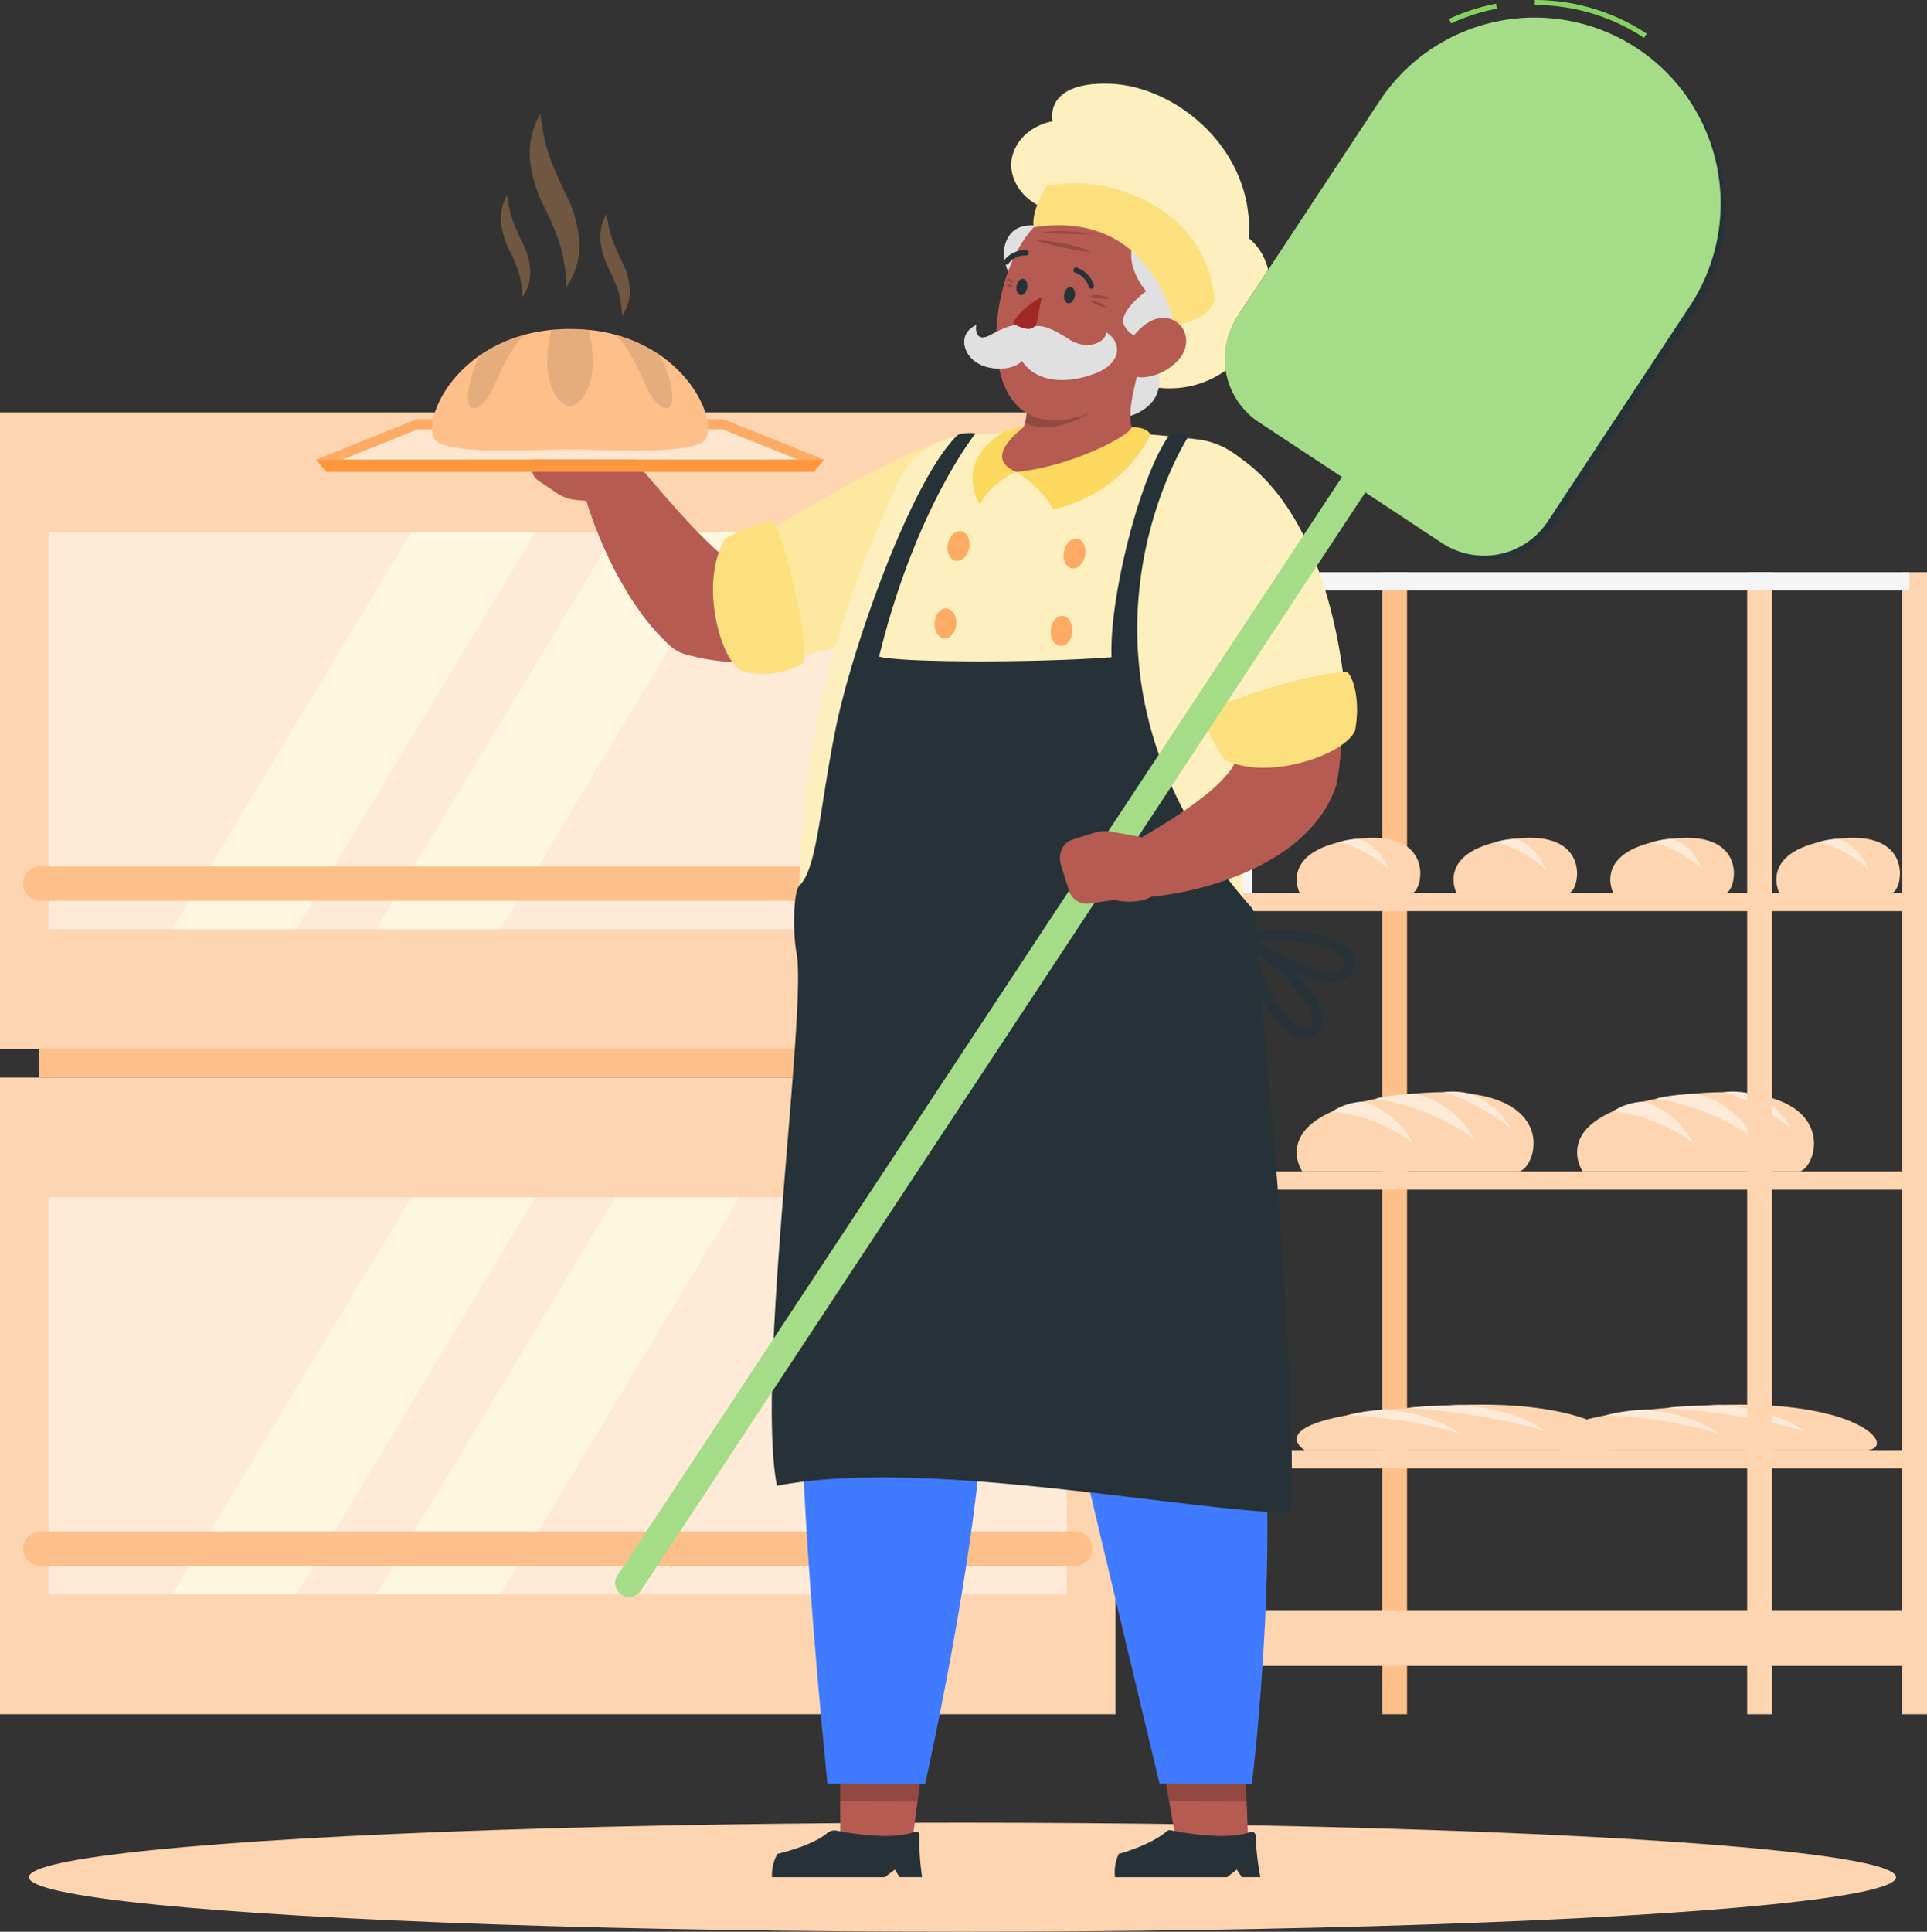 <svg xmlns="http://www.w3.org/2000/svg" width="441" height="442" viewBox="0 0 441 442">
  <rect x="0" y="0" width="441" height="442" fill="#333333" stroke="none"/>
  <g id="Grupo_99701" data-name="Grupo 99701" transform="translate(-50.111 -22.411)">
    <g id="Background_Complete" data-name="Background Complete" transform="translate(50.111 116.764)">
      <g id="Grupo_99676" data-name="Grupo 99676">
        <g id="Grupo_99673" data-name="Grupo 99673" transform="translate(280.85 36.572)">
          <g id="Grupo_99706" data-name="Grupo 99706" transform="translate(75.15 190.466)">
            <path id="Trazado_132170" data-name="Trazado 132170" d="M355.783,318.236c-48.266,2.075-34.564,10.28-34.564,10.28h69.7C397.487,327.626,388.809,316.814,355.783,318.236Z" transform="translate(-319.422 -318.107)" fill="#fed5b1"/>
            <path id="Trazado_132171" data-name="Trazado 132171" d="M342.227,318.891c5.09.09,21.73,1.975,31.87,5.343-7.284-5.452-19.5-6.052-19.5-6.052S345.492,318.379,342.227,318.891Z" transform="translate(-317.098 -318.1)" fill="#ffead8"/>
            <path id="Trazado_132172" data-name="Trazado 132172" d="M329.8,320.439c4.414.078,17.083,1.28,25.877,4.2-6.317-4.728-16.228-5.491-16.228-5.491A41.8,41.8,0,0,0,329.8,320.439Z" transform="translate(-318.365 -318.001)" fill="#ffead8"/>
          </g>
          <g id="Grupo_99705" data-name="Grupo 99705" transform="translate(80.075 118.813)">
            <path id="Trazado_132166" data-name="Trazado 132166" d="M345.346,253.647C310.928,257.163,320.7,271.38,320.7,271.38H370.4C375.08,269.846,379.764,250.128,345.346,253.647Z" transform="translate(-319.421 -253.066)" fill="#fed5b1"/>
            <path id="Trazado_132167" data-name="Trazado 132167" d="M335.681,254.758c3.63.156,15.492,3.406,22.723,9.217-5.193-9.4-13.9-10.441-13.9-10.441S338.009,253.875,335.681,254.758Z" transform="translate(-317.763 -253.035)" fill="#ffead8"/>
            <path id="Trazado_132168" data-name="Trazado 132168" d="M326.819,257.43c3.147.135,12.179,2.208,18.449,7.248-4.5-8.158-11.569-9.473-11.569-9.473A13.843,13.843,0,0,0,326.819,257.43Z" transform="translate(-318.667 -252.865)" fill="#ffead8"/>
            <path id="Trazado_132169" data-name="Trazado 132169" d="M349.886,253.242c2.951.7,10.305,4.04,15.331,8.273-2.8-5.735-9.242-7.915-9.242-7.915A16.2,16.2,0,0,0,349.886,253.242Z" transform="translate(-316.316 -253.081)" fill="#ffead8"/>
          </g>
          <g id="Grupo_99667" data-name="Grupo 99667">
            <rect id="Rectángulo_36495" data-name="Rectángulo 36495" width="5.666" height="261.309" transform="translate(35.487)" fill="#fec08a"/>
            <rect id="Rectángulo_36496" data-name="Rectángulo 36496" width="5.666" height="261.309" fill="#f5f5f5"/>
            <rect id="Rectángulo_36497" data-name="Rectángulo 36497" width="5.666" height="261.309" transform="translate(118.997)" fill="#fed5b1"/>
            <rect id="Rectángulo_36498" data-name="Rectángulo 36498" width="5.667" height="261.309" transform="translate(154.483)" fill="#fed5b1"/>
            <rect id="Rectángulo_36499" data-name="Rectángulo 36499" width="153.279" height="12.75" transform="translate(2.833 237.494)" fill="#fed5b1"/>
            <rect id="Rectángulo_36500" data-name="Rectángulo 36500" width="153.279" height="4.166" transform="translate(2.833 200.874)" fill="#fed5b1"/>
            <rect id="Rectángulo_36501" data-name="Rectángulo 36501" width="153.279" height="4.166" transform="translate(2.833 137.126)" fill="#fed5b1"/>
            <rect id="Rectángulo_36502" data-name="Rectángulo 36502" width="153.279" height="4.166" transform="translate(2.833 73.378)" fill="#fed5b1"/>
            <rect id="Rectángulo_36503" data-name="Rectángulo 36503" width="153.279" height="4.166" transform="translate(2.833)" fill="#f5f5f5"/>
          </g>
          <g id="Grupo_99668" data-name="Grupo 99668" transform="translate(15.905 118.813)">
            <path id="Trazado_132166-2" data-name="Trazado 132166" d="M345.346,253.647C310.928,257.163,320.7,271.38,320.7,271.38H370.4C375.08,269.846,379.764,250.128,345.346,253.647Z" transform="translate(-319.421 -253.066)" fill="#fed5b1"/>
            <path id="Trazado_132167-2" data-name="Trazado 132167" d="M335.681,254.758c3.63.156,15.492,3.406,22.723,9.217-5.193-9.4-13.9-10.441-13.9-10.441S338.009,253.875,335.681,254.758Z" transform="translate(-317.763 -253.035)" fill="#ffead8"/>
            <path id="Trazado_132168-2" data-name="Trazado 132168" d="M326.819,257.43c3.147.135,12.179,2.208,18.449,7.248-4.5-8.158-11.569-9.473-11.569-9.473A13.843,13.843,0,0,0,326.819,257.43Z" transform="translate(-318.667 -252.865)" fill="#ffead8"/>
            <path id="Trazado_132169-2" data-name="Trazado 132169" d="M349.886,253.242c2.951.7,10.305,4.04,15.331,8.273-2.8-5.735-9.242-7.915-9.242-7.915A16.2,16.2,0,0,0,349.886,253.242Z" transform="translate(-316.316 -253.081)" fill="#ffead8"/>
          </g>
          <g id="Grupo_99669" data-name="Grupo 99669" transform="translate(15.907 190.466)">
            <path id="Trazado_132170-2" data-name="Trazado 132170" d="M355.783,318.236c-48.266,2.075-34.564,10.28-34.564,10.28h69.7C397.487,327.626,388.809,316.814,355.783,318.236Z" transform="translate(-319.422 -318.107)" fill="#fed5b1"/>
            <path id="Trazado_132171-2" data-name="Trazado 132171" d="M342.227,318.891c5.09.09,21.73,1.975,31.87,5.343-7.284-5.452-19.5-6.052-19.5-6.052S345.492,318.379,342.227,318.891Z" transform="translate(-317.098 -318.1)" fill="#ffead8"/>
            <path id="Trazado_132172-2" data-name="Trazado 132172" d="M329.8,320.439c4.414.078,17.083,1.28,25.877,4.2-6.317-4.728-16.228-5.491-16.228-5.491A41.8,41.8,0,0,0,329.8,320.439Z" transform="translate(-318.365 -318.001)" fill="#ffead8"/>
          </g>
          <g id="Grupo_99670" data-name="Grupo 99670" transform="translate(15.905 60.766)">
            <path id="Trazado_132173" data-name="Trazado 132173" d="M332.946,200.694c-17.956,2.443-12.856,12.32-12.856,12.32h25.925C348.458,211.949,350.9,198.25,332.946,200.694Z" transform="translate(-319.421 -200.402)" fill="#fed5b1"/>
            <path id="Trazado_132174" data-name="Trazado 132174" d="M327.9,201.467c1.893.108,8.081,2.366,11.853,6.4-2.709-6.534-7.252-7.253-7.252-7.253A18.3,18.3,0,0,0,327.9,201.467Z" transform="translate(-318.556 -200.381)" fill="#ffead8"/>
          </g>
          <g id="Grupo_99702" data-name="Grupo 99702" transform="translate(51.79 60.766)">
            <path id="Trazado_132173-2" data-name="Trazado 132173" d="M332.946,200.694c-17.956,2.443-12.856,12.32-12.856,12.32h25.925C348.458,211.949,350.9,198.25,332.946,200.694Z" transform="translate(-319.421 -200.402)" fill="#fed5b1"/>
            <path id="Trazado_132174-2" data-name="Trazado 132174" d="M327.9,201.467c1.893.108,8.081,2.366,11.853,6.4-2.709-6.534-7.252-7.253-7.252-7.253A18.3,18.3,0,0,0,327.9,201.467Z" transform="translate(-318.556 -200.381)" fill="#ffead8"/>
          </g>
          <g id="Grupo_99703" data-name="Grupo 99703" transform="translate(87.674 60.766)">
            <path id="Trazado_132173-3" data-name="Trazado 132173" d="M332.946,200.694c-17.956,2.443-12.856,12.32-12.856,12.32h25.925C348.458,211.949,350.9,198.25,332.946,200.694Z" transform="translate(-319.421 -200.402)" fill="#fed5b1"/>
            <path id="Trazado_132174-3" data-name="Trazado 132174" d="M327.9,201.467c1.893.108,8.081,2.366,11.853,6.4-2.709-6.534-7.252-7.253-7.252-7.253A18.3,18.3,0,0,0,327.9,201.467Z" transform="translate(-318.556 -200.381)" fill="#ffead8"/>
          </g>
          <g id="Grupo_99704" data-name="Grupo 99704" transform="translate(125.674 60.766)">
            <path id="Trazado_132173-4" data-name="Trazado 132173" d="M332.946,200.694c-17.956,2.443-12.856,12.32-12.856,12.32h25.925C348.458,211.949,350.9,198.25,332.946,200.694Z" transform="translate(-319.421 -200.402)" fill="#fed5b1"/>
            <path id="Trazado_132174-4" data-name="Trazado 132174" d="M327.9,201.467c1.893.108,8.081,2.366,11.853,6.4-2.709-6.534-7.252-7.253-7.252-7.253A18.3,18.3,0,0,0,327.9,201.467Z" transform="translate(-318.556 -200.381)" fill="#ffead8"/>
          </g>
        </g>
        <g id="Grupo_99674" data-name="Grupo 99674">
          <rect id="Rectángulo_36504" data-name="Rectángulo 36504" width="255.284" height="145.688" fill="#fed5b1"/>
          <rect id="Rectángulo_36505" data-name="Rectángulo 36505" width="232.944" height="90.859" transform="translate(11.17 27.415)" fill="#ffead8"/>
          <path id="Trazado_132179" data-name="Trazado 132179" d="M114.239,227.805H85.887l54.732-90.859h28.351Z" transform="translate(-46.465 -109.532)" fill="#fff7df"/>
          <path id="Trazado_132180" data-name="Trazado 132180" d="M156.6,227.805H128.248l54.732-90.859h28.351Z" transform="translate(-42.148 -109.532)" fill="#fff7df"/>
          <path id="Trazado_132181" data-name="Trazado 132181" d="M295.671,214.225H58.857a3.946,3.946,0,0,1-3.946-3.946h0a3.947,3.947,0,0,1,3.946-3.947H295.671a3.947,3.947,0,0,1,3.946,3.947h0A3.946,3.946,0,0,1,295.671,214.225Z" transform="translate(-49.622 -102.46)" fill="#fec08a"/>
        </g>
        <g id="Grupo_99675" data-name="Grupo 99675" transform="translate(0 145.688)">
          <rect id="Rectángulo_36506" data-name="Rectángulo 36506" width="255.284" height="145.688" transform="translate(0 6.505)" fill="#fed5b1"/>
          <rect id="Rectángulo_36507" data-name="Rectángulo 36507" width="237.274" height="6.505" transform="translate(9.005)" fill="#fec08a"/>
          <rect id="Rectángulo_36508" data-name="Rectángulo 36508" width="232.944" height="90.859" transform="translate(11.17 33.92)" fill="#ffead8"/>
          <path id="Trazado_132182" data-name="Trazado 132182" d="M114.239,365.923H85.887l54.732-90.859h28.351Z" transform="translate(-46.465 -241.144)" fill="#fff7df"/>
          <path id="Trazado_132183" data-name="Trazado 132183" d="M156.6,365.923H128.248l54.732-90.859h28.351Z" transform="translate(-42.148 -241.144)" fill="#fff7df"/>
          <path id="Trazado_132184" data-name="Trazado 132184" d="M295.671,352.343H58.857a3.947,3.947,0,0,1-3.946-3.947h0a3.946,3.946,0,0,1,3.946-3.946H295.671a3.946,3.946,0,0,1,3.946,3.946h0A3.947,3.947,0,0,1,295.671,352.343Z" transform="translate(-49.622 -234.072)" fill="#fec08a"/>
        </g>
      </g>
    </g>
    <g id="Shadow" transform="translate(56.723 439.456)">
      <ellipse id="_Path_" data-name="&lt;Path&gt;" cx="213.649" cy="12.477" rx="213.649" ry="12.477" fill="#fed5b1"/>
    </g>
    <g id="Character" transform="translate(122.45 22.411)">
      <g id="Grupo_99700" data-name="Grupo 99700">
        <path id="Trazado_132185" data-name="Trazado 132185" d="M249.813,133.429s-5.063,1.247-6.779-3.448c.2-3.45,5.1-7.118,5.1-7.118s-6.311-6.566-2.618-12.386,17.455-.742,15.1,9.732S249.813,133.429,249.813,133.429Z" transform="translate(-86.955 -56.47)" fill="#e0e0e0"/>
        <g id="Grupo_99677" data-name="Grupo 99677" transform="translate(159.089 19.134)">
          <path id="Trazado_132186" data-name="Trazado 132186" d="M256.407,110.816c-7.456-.641-12.719-7.631-10.34-13.688s8.887-6.916,8.887-6.916-2.253-9.094,13.063-8.605c15.3.488,33.211,15.228,31.838,35.34,13.359,10.993-2.172,42.606-28.139,32.355C248.291,140.055,256.407,110.816,256.407,110.816Z" transform="translate(-245.489 -81.587)" fill="#feefbf"/>
        </g>
        <g id="Grupo_99678" data-name="Grupo 99678" transform="translate(119.868 399.13)">
          <path id="Trazado_132188" data-name="Trazado 132188" d="M213.506,391.454l19.515.187-3.1,23.052-16.309-.13Z" transform="translate(-213.506 -391.454)" fill="#b55b52"/>
          <path id="Trazado_132189" data-name="Trazado 132189" d="M213.509,391.461l19.522.186-1.739,12.909-17.726-.154Z" transform="translate(-213.505 -391.453)" opacity="0.2"/>
        </g>
        <path id="Trazado_132190" data-name="Trazado 132190" d="M269.243,146.835s-4.494,1.685-7.257-1.045c-.641-2.261,3.108-5.479,3.108-5.479s-7.566-3.137-5.48-7.532,15.61-5.187,16.6,5.147C276.9,145.065,269.243,146.835,269.243,146.835Z" transform="translate(-83.285 -51.564)" fill="#e0e0e0"/>
        <path id="Trazado_132191" data-name="Trazado 132191" d="M248.148,334.655c9.52-29.585,23.652-60.464,14.258-88.641l-54.492-.173s-.47,64.774-1.48,92.071c-1.055,28.382,5.856,95.479,5.856,95.479l22.356.056S249.8,366.336,248.148,334.655Z" transform="translate(-95.263 -25.28)" fill="#407bff"/>
        <path id="Trazado_132192" data-name="Trazado 132192" d="M256.456,270.187c-1.575,13.661-6.112,27.6-10.835,41.43C239.955,283.266,247.778,273.286,256.456,270.187Z" transform="translate(-86.805 -19.77)" opacity="0.2"/>
        <path id="Trazado_132193" data-name="Trazado 132193" d="M235.195,418.193h-5.157l-1.068-1.724-2.314,1.741H200.851a9.62,9.62,0,0,1,1.25-5.337s8.059-1.817,11.437-4.815a2.709,2.709,0,0,1,2.325-.464c3.42.674,12.488,2.164,17.674.22a.787.787,0,0,1,1.036.762A60.7,60.7,0,0,0,235.195,418.193Z" transform="translate(-96.515 11.312)" fill="#263238"/>
        <g id="Grupo_99679" data-name="Grupo 99679" transform="translate(192.933 399.13)">
          <path id="Trazado_132194" data-name="Trazado 132194" d="M273.086,391.454l19.547.187.856,23.052-16.331-.13Z" transform="translate(-273.086 -391.454)" fill="#b55b52"/>
          <path id="Trazado_132195" data-name="Trazado 132195" d="M273.091,391.461l19.554.186.476,12.909-17.753-.154Z" transform="translate(-273.085 -391.453)" opacity="0.2"/>
        </g>
        <path id="Trazado_132196" data-name="Trazado 132196" d="M302.8,334.655c1.576-29.585,3.722-73.844-6.2-87.448l-60.873-1.366s16.927,64.774,23.247,92.071c6.568,28.382,22.667,95.479,22.667,95.479l21.131.056S310.748,368.419,302.8,334.655Z" transform="translate(-88.607 -25.28)" fill="#407bff"/>
        <g id="Grupo_99680" data-name="Grupo 99680" transform="translate(60.626 102.579)">
          <path id="Trazado_132197" data-name="Trazado 132197" d="M248.458,180.9l-1.671,1.258-1.507,1.083c-1,.7-2.012,1.356-3.025,2.007-2.02,1.307-4.106,2.489-6.22,3.643s-4.307,2.189-6.536,3.191-4.52,1.92-6.9,2.718-4.794,1.549-7.326,2.141a66.023,66.023,0,0,1-7.833,1.318,50.773,50.773,0,0,1-8.354.226,47.024,47.024,0,0,1-8.72-1.388l-1.01-.262a9.326,9.326,0,0,1-3.891-2.112,51.171,51.171,0,0,1-7.571-8.881c-1.048-1.479-1.977-2.989-2.851-4.5s-1.719-3.012-2.487-4.537a100.6,100.6,0,0,1-4.091-9.246,83.825,83.825,0,0,1-3.069-9.643,6.677,6.677,0,0,1,11.422-6.095l.289.321c1.976,2.177,3.977,4.609,5.954,6.864.974,1.153,1.982,2.272,2.963,3.391s1.96,2.223,2.958,3.287c1.936,2.169,3.961,4.192,5.891,6.047a39.994,39.994,0,0,0,5.6,4.517l-4.9-2.374a27.942,27.942,0,0,0,8.381-.524,41.578,41.578,0,0,0,4.7-1.257c1.6-.481,3.229-1.1,4.856-1.766a96.369,96.369,0,0,0,9.8-4.778c1.631-.89,3.229-1.865,4.822-2.827l2.342-1.478,1.131-.728.923-.613.733-.488a13.166,13.166,0,0,1,15.2,21.486Z" transform="translate(-165.197 -149.632)" fill="#b55b52"/>
        </g>
        <path id="Trazado_132198" data-name="Trazado 132198" d="M175.543,163.476l4.509-6.885c1.869-8.443-9.4-8.968-9.4-8.968l-5.319-2.442A4.364,4.364,0,0,0,160,147.054l-3.19,4.789c-1.454,2.183-1.1,5.022.78,6.295l4.231,2.86a9,9,0,0,0,4.127,1.5Z" transform="translate(-106.671 -48.135)" fill="#b55b52"/>
        <g id="Grupo_99686" data-name="Grupo 99686" transform="translate(0 25.992)">
          <g id="Grupo_99682" data-name="Grupo 99682" transform="translate(0 69.919)">
            <g id="Grupo_99681" data-name="Grupo 99681">
              <path id="Trazado_132199" data-name="Trazado 132199" d="M115.76,153.458H232L208.955,144.2H138.8Z" transform="translate(-115.76 -144.195)" fill="#fdab64"/>
              <path id="Trazado_132201" data-name="Trazado 132201" d="M224.944,153.033l-17.31-6.958H137.927l-17.31,6.958Z" transform="translate(-114.661 -143.77)" fill="#fff" opacity="0.7"/>
            </g>
            <path id="Trazado_132202" data-name="Trazado 132202" d="M118.064,154.548h111.63l2.3-2.8H115.76Z" transform="translate(-115.76 -142.486)" fill="#fd963d"/>
          </g>
          <g id="Grupo_99684" data-name="Grupo 99684" transform="translate(26.529 49.276)">
            <path id="Trazado_132203" data-name="Trazado 132203" d="M168.984,154.956c-9.006,0-24.842,1.145-30.126-1.565s3.49-26.026,30.126-26.026,35.41,23.316,30.126,26.026S177.989,154.956,168.984,154.956Z" transform="translate(-137.393 -127.361)" fill="#fec08a"/>
            <g id="Grupo_99683" data-name="Grupo 99683" transform="translate(8.199)">
              <path id="Trazado_132204" data-name="Trazado 132204" d="M182.133,144.87c-4.019-2.493-4.746-11.074-10.611-16.452a32.33,32.33,0,0,1,10.242,4.633C185.067,139,185.973,147.241,182.133,144.87Z" transform="translate(-137.867 -127.123)" opacity="0.1"/>
              <path id="Trazado_132205" data-name="Trazado 132205" d="M164.11,127.362a41,41,0,0,1,4.309.22c3.023,13.458-2.519,17.454-4.309,17.454s-7.332-4-4.309-17.454A40.987,40.987,0,0,1,164.11,127.362Z" transform="translate(-140.72 -127.362)" opacity="0.1"/>
              <path id="Trazado_132206" data-name="Trazado 132206" d="M146.962,133.053a32.815,32.815,0,0,1,10.253-4.644c-5.877,5.39-6.6,13.97-10.622,16.463C142.754,147.243,143.66,139.006,146.962,133.053Z" transform="translate(-144.078 -127.125)" opacity="0.1"/>
            </g>
          </g>
          <g id="Grupo_99685" data-name="Grupo 99685" transform="translate(42.285)">
            <path id="Trazado_132207" data-name="Trazado 132207" d="M164.038,126.845a40.029,40.029,0,0,0-1.491-9.8,67.28,67.28,0,0,0-3.767-8.83A30.4,30.4,0,0,1,155.7,97.811a18.089,18.089,0,0,1,2.361-10.631,50.84,50.84,0,0,0,2.063,9.773,87.913,87.913,0,0,0,3.864,8.87,28.347,28.347,0,0,1,2.995,10.5A16.925,16.925,0,0,1,164.038,126.845Z" transform="translate(-149.02 -87.18)" fill="#fdab64" opacity="0.3"/>
            <path id="Trazado_132208" data-name="Trazado 132208" d="M173.778,129.222a23.755,23.755,0,0,0-.9-5.769,40.376,40.376,0,0,0-2.223-5.192,17.847,17.847,0,0,1-1.813-6.139,10.624,10.624,0,0,1,1.415-6.268,30.346,30.346,0,0,0,1.24,5.754,53.134,53.134,0,0,0,2.28,5.217,16.639,16.639,0,0,1,1.761,6.193A9.949,9.949,0,0,1,173.778,129.222Z" transform="translate(-146.039 -82.954)" fill="#fdab64" opacity="0.3"/>
            <path id="Trazado_132209" data-name="Trazado 132209" d="M155.213,125.737a23.754,23.754,0,0,0-.9-5.769,40.36,40.36,0,0,0-2.223-5.191,17.861,17.861,0,0,1-1.812-6.14,10.62,10.62,0,0,1,1.415-6.266,30.359,30.359,0,0,0,1.24,5.753,52.991,52.991,0,0,0,2.28,5.216,16.635,16.635,0,0,1,1.76,6.194A9.938,9.938,0,0,1,155.213,125.737Z" transform="translate(-150.241 -83.742)" fill="#fdab64" opacity="0.3"/>
          </g>
        </g>
        <g id="Grupo_99689" data-name="Grupo 99689" transform="translate(97.566 99.566)">
          <g id="Grupo_99687" data-name="Grupo 99687">
            <path id="Trazado_132210" data-name="Trazado 132210" d="M247.073,147.2c-13.193,1.014-48.315,23.607-48.315,23.607-5.377,5.293-4.612,24,3.456,28.464,0,0,27.1-5.081,36.066-14.1C248.033,175.37,261.056,146.13,247.073,147.2Z" transform="translate(-195.32 -147.175)" fill="#fee89f"/>
          </g>
        </g>
        <g id="Grupo_99690" data-name="Grupo 99690" transform="translate(110.632 98.634)">
          <path id="Trazado_132212" data-name="Trazado 132212" d="M243.233,147.519a245.912,245.912,0,0,1,54.311.863A18.319,18.319,0,0,1,312.8,170.2c-8.444,42.53-4.277,93.785-5.148,102.192,0,0-81.794,25.327-100.661-1.172-5.554-52.093,13.131-95.342,21.663-113.346A18.248,18.248,0,0,1,243.233,147.519Z" transform="translate(-205.974 -146.416)" fill="#feefbf"/>
        </g>
        <path id="Trazado_132214" data-name="Trazado 132214" d="M243.53,152.279a13.115,13.115,0,0,1,5.488-3.746,10.627,10.627,0,0,0,.184-7.143l26.761-8.522c-2.163,8.847-4.005,14.667-.717,18.963-1.984,2.689-14.062,6.473-24.9,7.042C241.192,159.352,241.609,154.711,243.53,152.279Z" transform="translate(-87.096 -50.848)" fill="#b55b52"/>
        <path id="Trazado_132215" data-name="Trazado 132215" d="M272.838,145.72c-.654,2.15-14.311,9.12-26.447,10.2a24.632,24.632,0,0,1,8.558,8.565s14.883-2.547,22.275-17.14C275.862,145.428,272.838,145.72,272.838,145.72Z" transform="translate(-86.195 -47.943)" fill="#fdd85e"/>
        <path id="Trazado_132216" data-name="Trazado 132216" d="M260.2,170.351c-.35,1.866-1.725,3.176-3.073,2.924s-2.158-1.969-1.809-3.836,1.724-3.176,3.072-2.924S260.553,168.484,260.2,170.351Z" transform="translate(-84.192 -43.24)" fill="#fdab64"/>
        <path id="Trazado_132217" data-name="Trazado 132217" d="M257.794,184.53c-.15,1.893-1.38,3.34-2.747,3.233s-2.355-1.732-2.2-3.624,1.38-3.34,2.747-3.233S257.943,182.636,257.794,184.53Z" transform="translate(-84.739 -39.977)" fill="#fdab64"/>
        <path id="Trazado_132218" data-name="Trazado 132218" d="M238.552,168.949c-.35,1.866-1.724,3.176-3.073,2.924s-2.158-1.969-1.809-3.836,1.724-3.176,3.072-2.924S238.9,167.082,238.552,168.949Z" transform="translate(-89.093 -43.557)" fill="#fdab64"/>
        <path id="Trazado_132219" data-name="Trazado 132219" d="M236.141,183.128c-.151,1.893-1.38,3.341-2.747,3.233s-2.355-1.732-2.2-3.624,1.38-3.341,2.747-3.233S236.29,181.234,236.141,183.128Z" transform="translate(-89.639 -40.295)" fill="#fdab64"/>
        <path id="Trazado_132220" data-name="Trazado 132220" d="M249.954,145.642c-1.3,1.311-9.249,7.043-1.725,10.288a18.388,18.388,0,0,0-8.339,7.412s-6.322-9.844,6.016-16.805A25.2,25.2,0,0,1,249.954,145.642Z" transform="translate(-88.033 -47.957)" fill="#fdd85e"/>
        <path id="Trazado_132221" data-name="Trazado 132221" d="M248.134,140.708l20.082-1.178c-6.281,6.71-15.8,9.234-20.14,6.506A10.654,10.654,0,0,0,248.134,140.708Z" transform="translate(-85.814 -49.34)" opacity="0.2"/>
        <path id="Trazado_132222" data-name="Trazado 132222" d="M281.112,125.838c-3.122,12.445-5.511,20.829-13.807,24.784-16.484,7.861-23.921-.63-24.579-13.791-.594-11.847,4.612-30.208,17.871-32.808A17.682,17.682,0,0,1,281.112,125.838Z" transform="translate(-87.035 -57.455)" fill="#b55b52"/>
        <path id="Trazado_132223" data-name="Trazado 132223" d="M272.915,133.672s-5.11,1.04-6.634-3.721c.346-3.439,5.388-6.9,5.388-6.9s-6.038-6.817-2.113-12.481,17.473-.032,14.688,10.337S272.915,133.672,272.915,133.672Z" transform="translate(-81.694 -56.404)" fill="#e0e0e0"/>
        <g id="Grupo_99691" data-name="Grupo 99691" transform="translate(164.146 41.937)">
          <path id="Trazado_132224" data-name="Trazado 132224" d="M281.835,132.6s-4.8-26.655-32.144-22.335c-.655-3.938,2.995-9.506,2.995-9.506a35.705,35.705,0,0,1,25.442,4.992,27.161,27.161,0,0,1,12.962,21.3S289.658,131.686,281.835,132.6Z" transform="translate(-249.612 -100.183)" fill="#fde07e"/>
        </g>
        <path id="Trazado_132226" data-name="Trazado 132226" d="M260.168,121.256a5.909,5.909,0,0,1,4.471.612A11.694,11.694,0,0,1,260.168,121.256Z" transform="translate(-83.077 -53.52)" opacity="0.2"/>
        <path id="Trazado_132227" data-name="Trazado 132227" d="M260.108,122.1a4.866,4.866,0,0,1,3.784,1.549A9.609,9.609,0,0,1,260.108,122.1Z" transform="translate(-83.091 -53.286)" opacity="0.2"/>
        <path id="Trazado_132228" data-name="Trazado 132228" d="M246.33,118.888s-.934-1.327-1.77-.724A2.5,2.5,0,0,0,246.33,118.888Z" transform="translate(-86.61 -54.211)" opacity="0.2"/>
        <path id="Trazado_132229" data-name="Trazado 132229" d="M246.028,119.631s-.747-1.191-1.389-.179A1.194,1.194,0,0,0,246.028,119.631Z" transform="translate(-86.592 -53.977)" opacity="0.2"/>
        <path id="Trazado_132230" data-name="Trazado 132230" d="M251.229,109.379a36.246,36.246,0,0,1,11.315.433A101.262,101.262,0,0,1,251.229,109.379Z" transform="translate(-85.1 -56.223)" opacity="0.2"/>
        <path id="Trazado_132231" data-name="Trazado 132231" d="M249.9,110.764s8.649.437,12.78,2.78A70.874,70.874,0,0,1,249.9,110.764Z" transform="translate(-85.401 -55.851)" opacity="0.2"/>
        <path id="Trazado_132232" data-name="Trazado 132232" d="M279.367,134.449a12.074,12.074,0,0,1-8.167,4.422c-4.258.4-5.667-3.6-3.88-7.223,1.606-3.266,5.759-7.409,9.742-6.121C280.986,126.8,281.815,131.357,279.367,134.449Z" transform="translate(-81.63 -52.564)" fill="#b55b52"/>
        <path id="Trazado_132233" data-name="Trazado 132233" d="M257.8,121.645c-.191,1.026-.889,1.751-1.56,1.62s-1.057-1.069-.866-2.095.889-1.751,1.559-1.62S257.994,120.62,257.8,121.645Z" transform="translate(-84.173 -53.865)" fill="#263238"/>
        <path id="Trazado_132234" data-name="Trazado 132234" d="M248.918,120.108c-.191,1.025-.89,1.75-1.56,1.619s-1.058-1.068-.867-2.095.889-1.75,1.56-1.619S249.109,119.083,248.918,120.108Z" transform="translate(-86.184 -54.213)" fill="#263238"/>
        <path id="Trazado_132235" data-name="Trazado 132235" d="M258.667,130.031c3.691,2.331,8.186.671,8.186-1.808,3.83,2.4,3.406,7.065-2.206,9.327-6.295,2.537-14.315,2.673-17.618-3.7l1.681-6.251C251.6,125.645,254.945,127.68,258.667,130.031Z" transform="translate(-86.051 -52.218)" fill="#e0e0e0"/>
        <path id="Trazado_132236" data-name="Trazado 132236" d="M242.473,129.017c-2.532,1.323-3.269-.445-3.011-2.4-4.4,2.084-2.976,6.851.35,8.772,4.01,2.315,10.5,1.185,10.571-1.81l1.259-6.273C248.758,125.755,246.266,127.034,242.473,129.017Z" transform="translate(-88.388 -52.263)" fill="#e0e0e0"/>
        <path id="Trazado_132237" data-name="Trazado 132237" d="M252.369,121.423l-1.085,5.671a1.968,1.968,0,0,1-2.234,1.587,6.271,6.271,0,0,1-3.217-1.353C247.7,123.709,252.369,121.423,252.369,121.423Z" transform="translate(-86.322 -53.438)" fill="#a02724"/>
        <path id="Trazado_132238" data-name="Trazado 132238" d="M261.072,120.746a.608.608,0,0,0,.7-.793,6.148,6.148,0,0,0-3.914-4.031.606.606,0,0,0-.746.434.618.618,0,0,0,.435.752h0a4.912,4.912,0,0,1,3.065,3.226A.62.62,0,0,0,261.072,120.746Z" transform="translate(-83.774 -54.688)" fill="#263238"/>
        <path id="Trazado_132239" data-name="Trazado 132239" d="M244.6,116a.608.608,0,0,0,.533-.221,4.811,4.811,0,0,1,3.989-1.891.608.608,0,0,0,.667-.547.618.618,0,0,0-.547-.673A6.029,6.029,0,0,0,244.183,115a.617.617,0,0,0,.421,1Z" transform="translate(-86.726 -55.424)" fill="#263238"/>
        <path id="Trazado_132240" data-name="Trazado 132240" d="M298.142,418.212h-4.249l-1.15-1.724-2.231,1.741H264.87a9.772,9.772,0,0,1,.862-5.337s6.952-1.817,10.849-5.056a1.144,1.144,0,0,1,.948-.379c2.553.535,12.7,2.453,18.28.443a.919.919,0,0,1,1.253.836A62.08,62.08,0,0,0,298.142,418.212Z" transform="translate(-82.038 11.294)" fill="#263238"/>
        <path id="Trazado_132241" data-name="Trazado 132241" d="M296.251,147.409c-4.608,7.281-30.982,56.743,14.336,107.949,1.793,2.3,1.024,7.934,1.024,7.934s9.73,95.566,8,130.706c-29-1.344-84.524-12.673-117.631-6.336-4.881-24.77,7.022-109.215,4.465-122-.769-3.841-.851-13.87.708-15.362,4-3.832,4.6-17.6,8.189-35.513,3.813-19.051,17.538-57.508,27.971-67.516,1.344-.727,4.146-.423,4.146-.423s-13.734,16.947-22.1,51.095c5.121,1.427,36.869,1.427,53.2.128-.585-13.474,6.611-42.329,13.575-51.263A8.6,8.6,0,0,1,296.251,147.409Z" transform="translate(-96.515 -47.705)" fill="#263238"/>
        <g id="Grupo_99692" data-name="Grupo 99692" transform="translate(211.68 212.882)">
          <path id="Trazado_132242" data-name="Trazado 132242" d="M302.867,263.966c-8.436,0-13.85-19.87-14.456-22.2a1.145,1.145,0,0,1,1.719-1.258c10.312,6.488,17.87,15.71,16.847,20.558a3.594,3.594,0,0,1-3.318,2.843A5.44,5.44,0,0,1,302.867,263.966ZM291.5,244.174c2.164,6.8,6.853,18.2,11.823,17.465,1.225-.18,1.354-.789,1.409-1.05C305.317,257.826,300.571,250.573,291.5,244.174Z" transform="translate(-288.374 -239.409)" fill="#263238"/>
          <path id="Trazado_132243" data-name="Trazado 132243" d="M309.072,251.365c-6.771,0-17.652-7.055-20.191-8.768a1.146,1.146,0,0,1,.359-2.061c9.542-2.406,22-.06,24.686,4.65a3.735,3.735,0,0,1-.861,4.788A5.413,5.413,0,0,1,309.072,251.365Zm-16.557-9.15c7.092,4.39,16.463,8.614,18.925,6.141.927-.932.77-1.554.494-2.038C310.343,243.525,301.292,240.9,292.515,242.216Z" transform="translate(-288.373 -239.579)" fill="#263238"/>
        </g>
        <g id="Grupo_99697" data-name="Grupo 99697" transform="translate(183.406 102.65)">
          <path id="Trazado_132244" data-name="Trazado 132244" d="M305.318,166.363l.846,1.783.741,1.629c.482,1.079.915,2.161,1.356,3.24.882,2.157,1.649,4.345,2.4,6.544a121.1,121.1,0,0,1,3.719,13.547c.484,2.323.917,4.674,1.278,7.06.32,2.4.576,4.83.738,7.305a75.718,75.718,0,0,1,.115,7.575,69.67,69.67,0,0,1-.8,7.874l-.154.961a6.627,6.627,0,0,1-.256,1.022,26.141,26.141,0,0,1-4.291,7.819,34.674,34.674,0,0,1-5.3,5.3,39.812,39.812,0,0,1-5.466,3.727,56.554,56.554,0,0,1-5.468,2.779,71.842,71.842,0,0,1-10.941,3.724c-1.825.47-3.662.846-5.5,1.187-.925.156-1.848.3-2.778.434l-2.913.329a6.6,6.6,0,0,1-4.133-12.215l.6-.356,4.1-2.453c1.4-.82,2.764-1.685,4.109-2.538a90.328,90.328,0,0,0,7.568-5.309,36.079,36.079,0,0,0,5.783-5.473,10.612,10.612,0,0,0,1.527-2.4,2.489,2.489,0,0,0,.294-1.36l-.412,1.982a56.7,56.7,0,0,0-.714-10.079,108.471,108.471,0,0,0-2.38-10.815c-1.036-3.647-2.162-7.336-3.474-10.99-.63-1.835-1.334-3.647-2.009-5.461l-1.052-2.683-.983-2.444-.277-.69a13.171,13.171,0,0,1,24.119-10.56Z" transform="translate(-265.318 -147.62)" fill="#b55b52"/>
          <g id="Grupo_99695" data-name="Grupo 99695" transform="translate(10.67)">
            <g id="Grupo_99693" data-name="Grupo 99693">
              <path id="Trazado_132245" data-name="Trazado 132245" d="M290.578,151.233c25.046,16.538,25.413,62.453,25.413,62.453-4.889,7.539-20.14,8.084-28.486,4,0,0-11.686-24.7-13.22-37.322C272.616,166.633,278.875,143.506,290.578,151.233Z" transform="translate(-274.019 -149.691)" fill="#feefbf"/>
            </g>
          </g>
          <g id="Grupo_99696" data-name="Grupo 99696" transform="translate(19.325 51.175)">
            <path id="Trazado_132247" data-name="Trazado 132247" d="M295.414,213.258c7.949.034,18.566-3.95,20.687-8.447,1.255-6.676-.283-11.843-1.636-13.347-6.809-.7-30.949,7.333-33.389,9.578A40.488,40.488,0,0,0,286.4,211.58,22.28,22.28,0,0,0,295.414,213.258Z" transform="translate(-281.076 -191.421)" fill="#fde07e"/>
          </g>
        </g>
        <g id="Grupo_99698" data-name="Grupo 99698" transform="translate(68.448)">
          <path id="Trazado_132249" data-name="Trazado 132249" d="M293.44,162l42.718,28.183a17.808,17.808,0,0,0,24.672-5.057L392.7,136.823A43.4,43.4,0,0,0,380.378,76.7h0a43.4,43.4,0,0,0-60.123,12.325l-31.872,48.308A17.809,17.809,0,0,0,293.44,162Z" transform="translate(-145.806 -65.185)" fill="#263238"/>
          <path id="Trazado_132250" data-name="Trazado 132250" d="M368.179,74.644A45.227,45.227,0,0,0,343.2,67.132V65.985a46.374,46.374,0,0,1,25.606,7.7Z" transform="translate(-132.732 -65.985)" fill="#85d161"/>
          <path id="Trazado_132251" data-name="Trazado 132251" d="M327.667,71.188l-.482-1.04a46.527,46.527,0,0,1,10.761-3.473l.217,1.125A45.377,45.377,0,0,0,327.667,71.188Z" transform="translate(-136.357 -65.829)" fill="#85d161"/>
          <path id="Trazado_132252" data-name="Trazado 132252" d="M293.176,161.874l41.889,27.638a17.464,17.464,0,0,0,24.194-4.96l32.526-49.3A42.555,42.555,0,0,0,379.7,76.3h0A42.556,42.556,0,0,0,320.743,88.38l-32.526,49.3A17.463,17.463,0,0,0,293.176,161.874Z" transform="translate(-145.831 -65.245)" fill="#a4dc88"/>
          <path id="Trazado_132253" data-name="Trazado 132253" d="M173.013,423.022h0a3.2,3.2,0,0,0,4.434-.909l209.8-318-5.343-3.524-209.8,318A3.2,3.2,0,0,0,173.013,423.022Z" transform="translate(-171.575 -58.152)" fill="#a4dc88"/>
        </g>
        <path id="Trazado_132254" data-name="Trazado 132254" d="M276.069,222.974l2.389,7.875c-.584,8.63-11.547,5.959-11.547,5.959l-5.791.846a4.362,4.362,0,0,1-4.584-3.3l-1.713-5.493c-.781-2.5.357-5.13,2.521-5.821l4.864-1.554a9.014,9.014,0,0,1,4.382-.276Z" transform="translate(-84.343 -30.887)" fill="#b55b52"/>
        <g id="Grupo_99699" data-name="Grupo 99699" transform="translate(90.829 119.025)">
          <path id="Trazado_132255" data-name="Trazado 132255" d="M189.962,176.117c-.813,7.907,2.113,18.864,6.381,21.414a18.174,18.174,0,0,0,14.186-1.847c1.358-6.708-5.011-29.992-7-32.64a40.491,40.491,0,0,0-11.011,4.27A22.287,22.287,0,0,0,189.962,176.117Z" transform="translate(-189.826 -163.044)" fill="#fde07e"/>
        </g>
      </g>
    </g>
  </g>
</svg>
